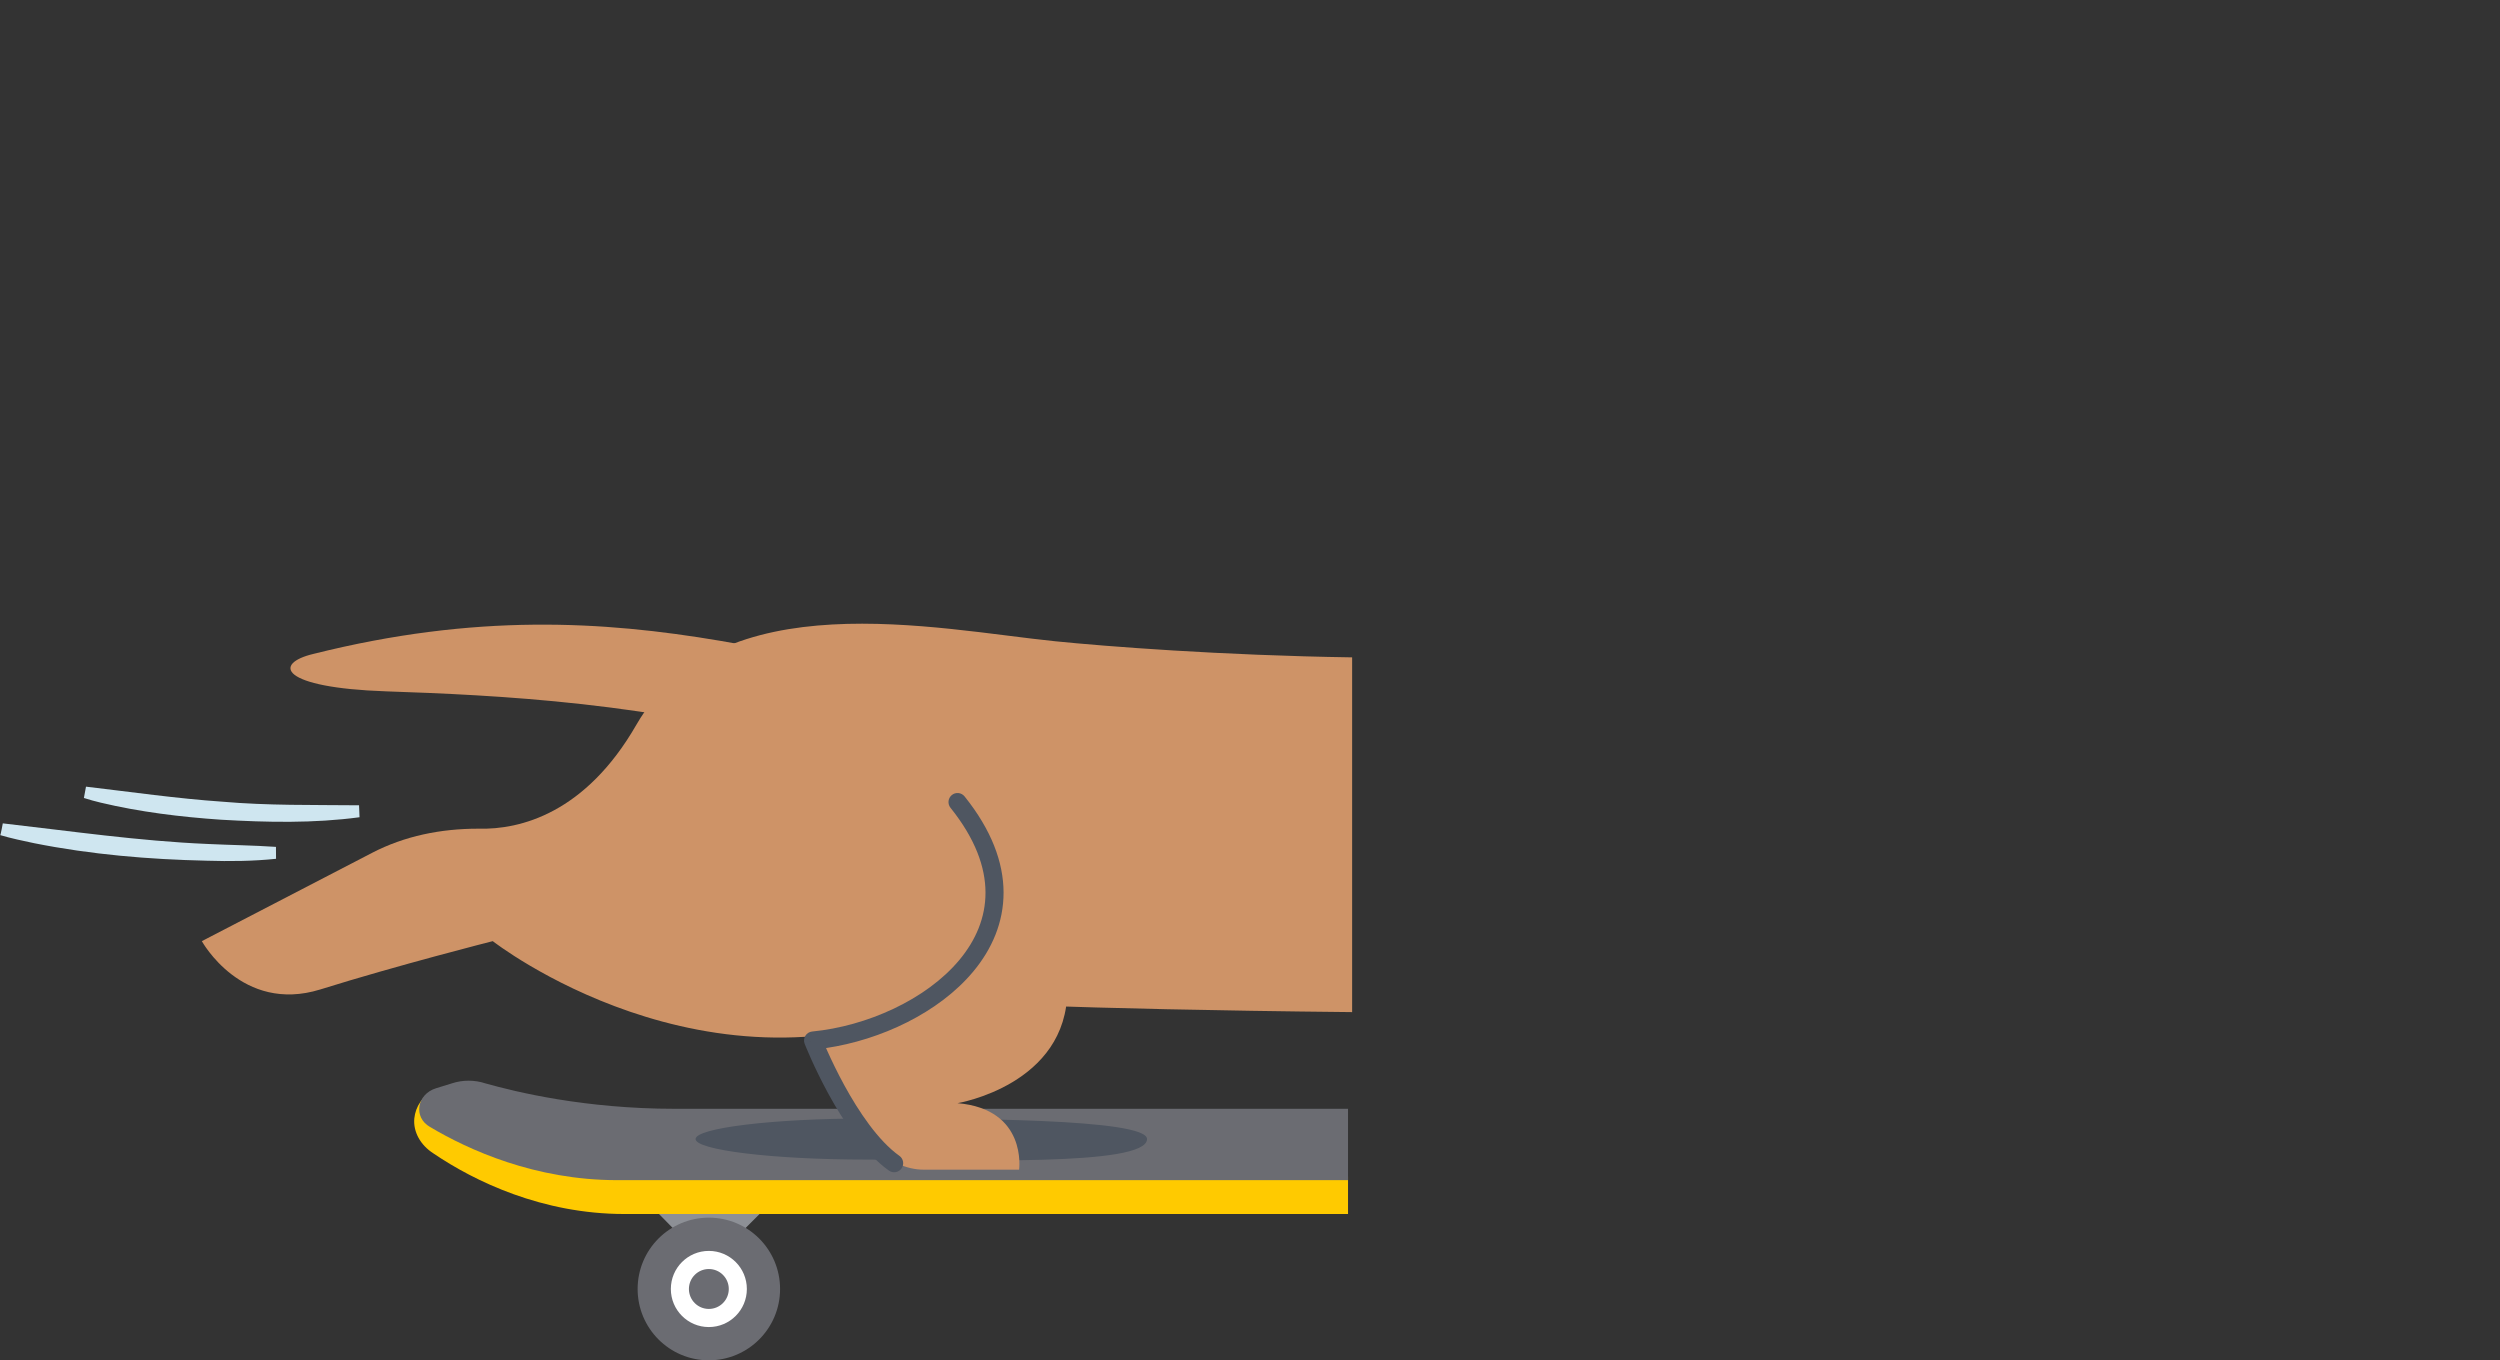 <svg width="136" height="74" viewBox="0 0 136 74" fill="none" xmlns="http://www.w3.org/2000/svg">
<rect x="0" y="0" width="136" height="74" fill="#333333" stroke="none"/>
<g clip-path="url(#clip0_1_397)">
<g clip-path="url(#clip1_1_397)">
<path d="M4.678 42.794C7.106 43.079 9.648 43.445 12.084 43.611C14.564 43.829 17.038 43.782 19.532 43.808L19.559 44.458C17.066 44.793 14.526 44.739 12.017 44.592C9.82 44.442 7.607 44.171 5.482 43.665C5.175 43.596 4.87 43.504 4.564 43.41L4.678 42.794Z" fill="#CFE6F0"/>
<path d="M0.152 44.791C3.842 45.211 7.572 45.754 11.28 45.911C12.523 45.972 13.77 45.985 15.012 46.07L15.016 46.719C13.759 46.85 12.511 46.861 11.242 46.822C8.104 46.752 4.955 46.489 1.854 45.869C1.31 45.759 0.53 45.586 0.013 45.431C0.036 45.432 0.152 44.791 0.152 44.791Z" fill="#CFE6F0"/>
<path d="M34.687 64.858L38.561 68.805L42.501 64.858H34.687Z" fill="#8D9096"/>
<path d="M73.333 64.003V64.069V66.042H33.965C29.499 66.042 25.822 64.266 23.589 62.753C22.867 62.293 22.473 61.569 22.538 60.846C22.604 60.188 22.998 59.596 23.655 59.267L24.18 60.583C24.049 60.648 23.852 60.78 23.852 60.977C23.852 61.109 23.983 61.372 24.311 61.569C26.413 63.016 29.828 64.003 34.031 64.003H73.333Z" fill="#FFCA00"/>
<path d="M36.722 60.319H73.333V64.2H33.57C29.105 64.2 25.493 62.556 23.392 61.306C22.472 60.78 22.669 59.53 23.72 59.201L24.573 58.938C25.165 58.74 25.821 58.74 26.412 58.938C28.054 59.398 31.797 60.319 36.722 60.319Z" fill="#6B6C72"/>
<path d="M62.399 61.964C62.399 63.477 52.352 63.082 47.164 63.082C41.976 63.082 37.839 62.556 37.839 61.964C37.839 61.372 41.976 60.846 47.164 60.846C52.352 60.846 62.399 60.846 62.399 61.964Z" fill="#4F5661"/>
<path d="M38.561 74.001C40.701 74.001 42.436 72.264 42.436 70.121C42.436 67.977 40.701 66.24 38.561 66.24C36.421 66.24 34.687 67.977 34.687 70.121C34.687 72.264 36.421 74.001 38.561 74.001Z" fill="#6B6C72"/>
<path fill-rule="evenodd" clip-rule="evenodd" d="M38.561 69.035C37.962 69.035 37.477 69.522 37.477 70.121C37.477 70.72 37.962 71.206 38.561 71.206C39.161 71.206 39.646 70.72 39.646 70.121C39.646 69.522 39.161 69.035 38.561 69.035ZM36.494 70.121C36.494 68.976 37.42 68.049 38.561 68.049C39.703 68.049 40.629 68.976 40.629 70.121C40.629 71.265 39.703 72.192 38.561 72.192C37.42 72.192 36.494 71.265 36.494 70.121Z" fill="white"/>
<path d="M58.17 38.201C44.774 37.214 34.661 31.163 17.061 35.57C14.829 36.096 15.223 37.411 21.002 37.609C26.78 37.806 35.908 38.201 44.38 40.832C50.816 42.805 69.072 42.279 69.072 42.279" fill="#CE9367"/>
<path d="M44.143 56.394C44.143 56.394 46.376 63.63 50.251 63.63C54.125 63.63 55.438 63.63 55.438 63.63C55.438 63.63 55.898 60.341 52.089 60.012C52.089 60.012 58.065 59.025 58.065 53.829L44.143 49.027V56.394" fill="#CE9367"/>
<path d="M26.806 51.198C26.806 51.198 38.496 60.341 51.498 54.487C51.498 54.487 57.758 54.898 73.556 55.059V35.761C66.408 35.653 60.17 35.164 57.408 34.885C50.907 34.227 39.152 31.596 34.621 39.423C31.863 44.225 28.317 45.146 26.018 45.08C23.983 45.08 22.012 45.475 20.239 46.396L10.98 51.198C10.98 51.198 13.147 55.145 17.416 53.829C21.619 52.513 26.806 51.198 26.806 51.198Z" fill="#CE9367"/>
<path fill-rule="evenodd" clip-rule="evenodd" d="M51.781 43.249C51.992 43.078 52.302 43.112 52.472 43.324C53.936 45.148 54.588 46.907 54.594 48.544C54.599 50.182 53.957 51.637 52.945 52.852C51.075 55.096 47.906 56.574 44.937 57.014C44.962 57.071 44.989 57.132 45.017 57.195C45.232 57.674 45.544 58.329 45.931 59.039C46.718 60.478 47.777 62.059 48.926 62.877C49.148 63.034 49.2 63.342 49.043 63.564C48.886 63.786 48.579 63.838 48.358 63.681C47.012 62.723 45.864 60.966 45.07 59.513C44.667 58.775 44.344 58.095 44.121 57.6C44.01 57.352 43.924 57.15 43.865 57.008C43.835 56.938 43.813 56.883 43.798 56.845C43.79 56.826 43.784 56.811 43.78 56.801L43.775 56.789L43.774 56.785C43.774 56.785 43.773 56.784 44.231 56.604L43.773 56.784C43.717 56.641 43.731 56.478 43.812 56.347C43.893 56.215 44.03 56.129 44.184 56.114C47.142 55.827 50.386 54.387 52.191 52.22C53.086 51.146 53.616 49.909 53.611 48.547C53.607 47.185 53.066 45.636 51.706 43.942C51.536 43.73 51.57 43.42 51.781 43.249Z" fill="#4F5661"/>
</g>
</g>
<defs>
<clipPath id="clip0_1_397">
<rect width="136" height="74" fill="white"/>
</clipPath>
<clipPath id="clip1_1_397">
<rect width="73.59" height="40.072" fill="white" transform="translate(-0.035 33.929)"/>
</clipPath>
</defs>
</svg>
